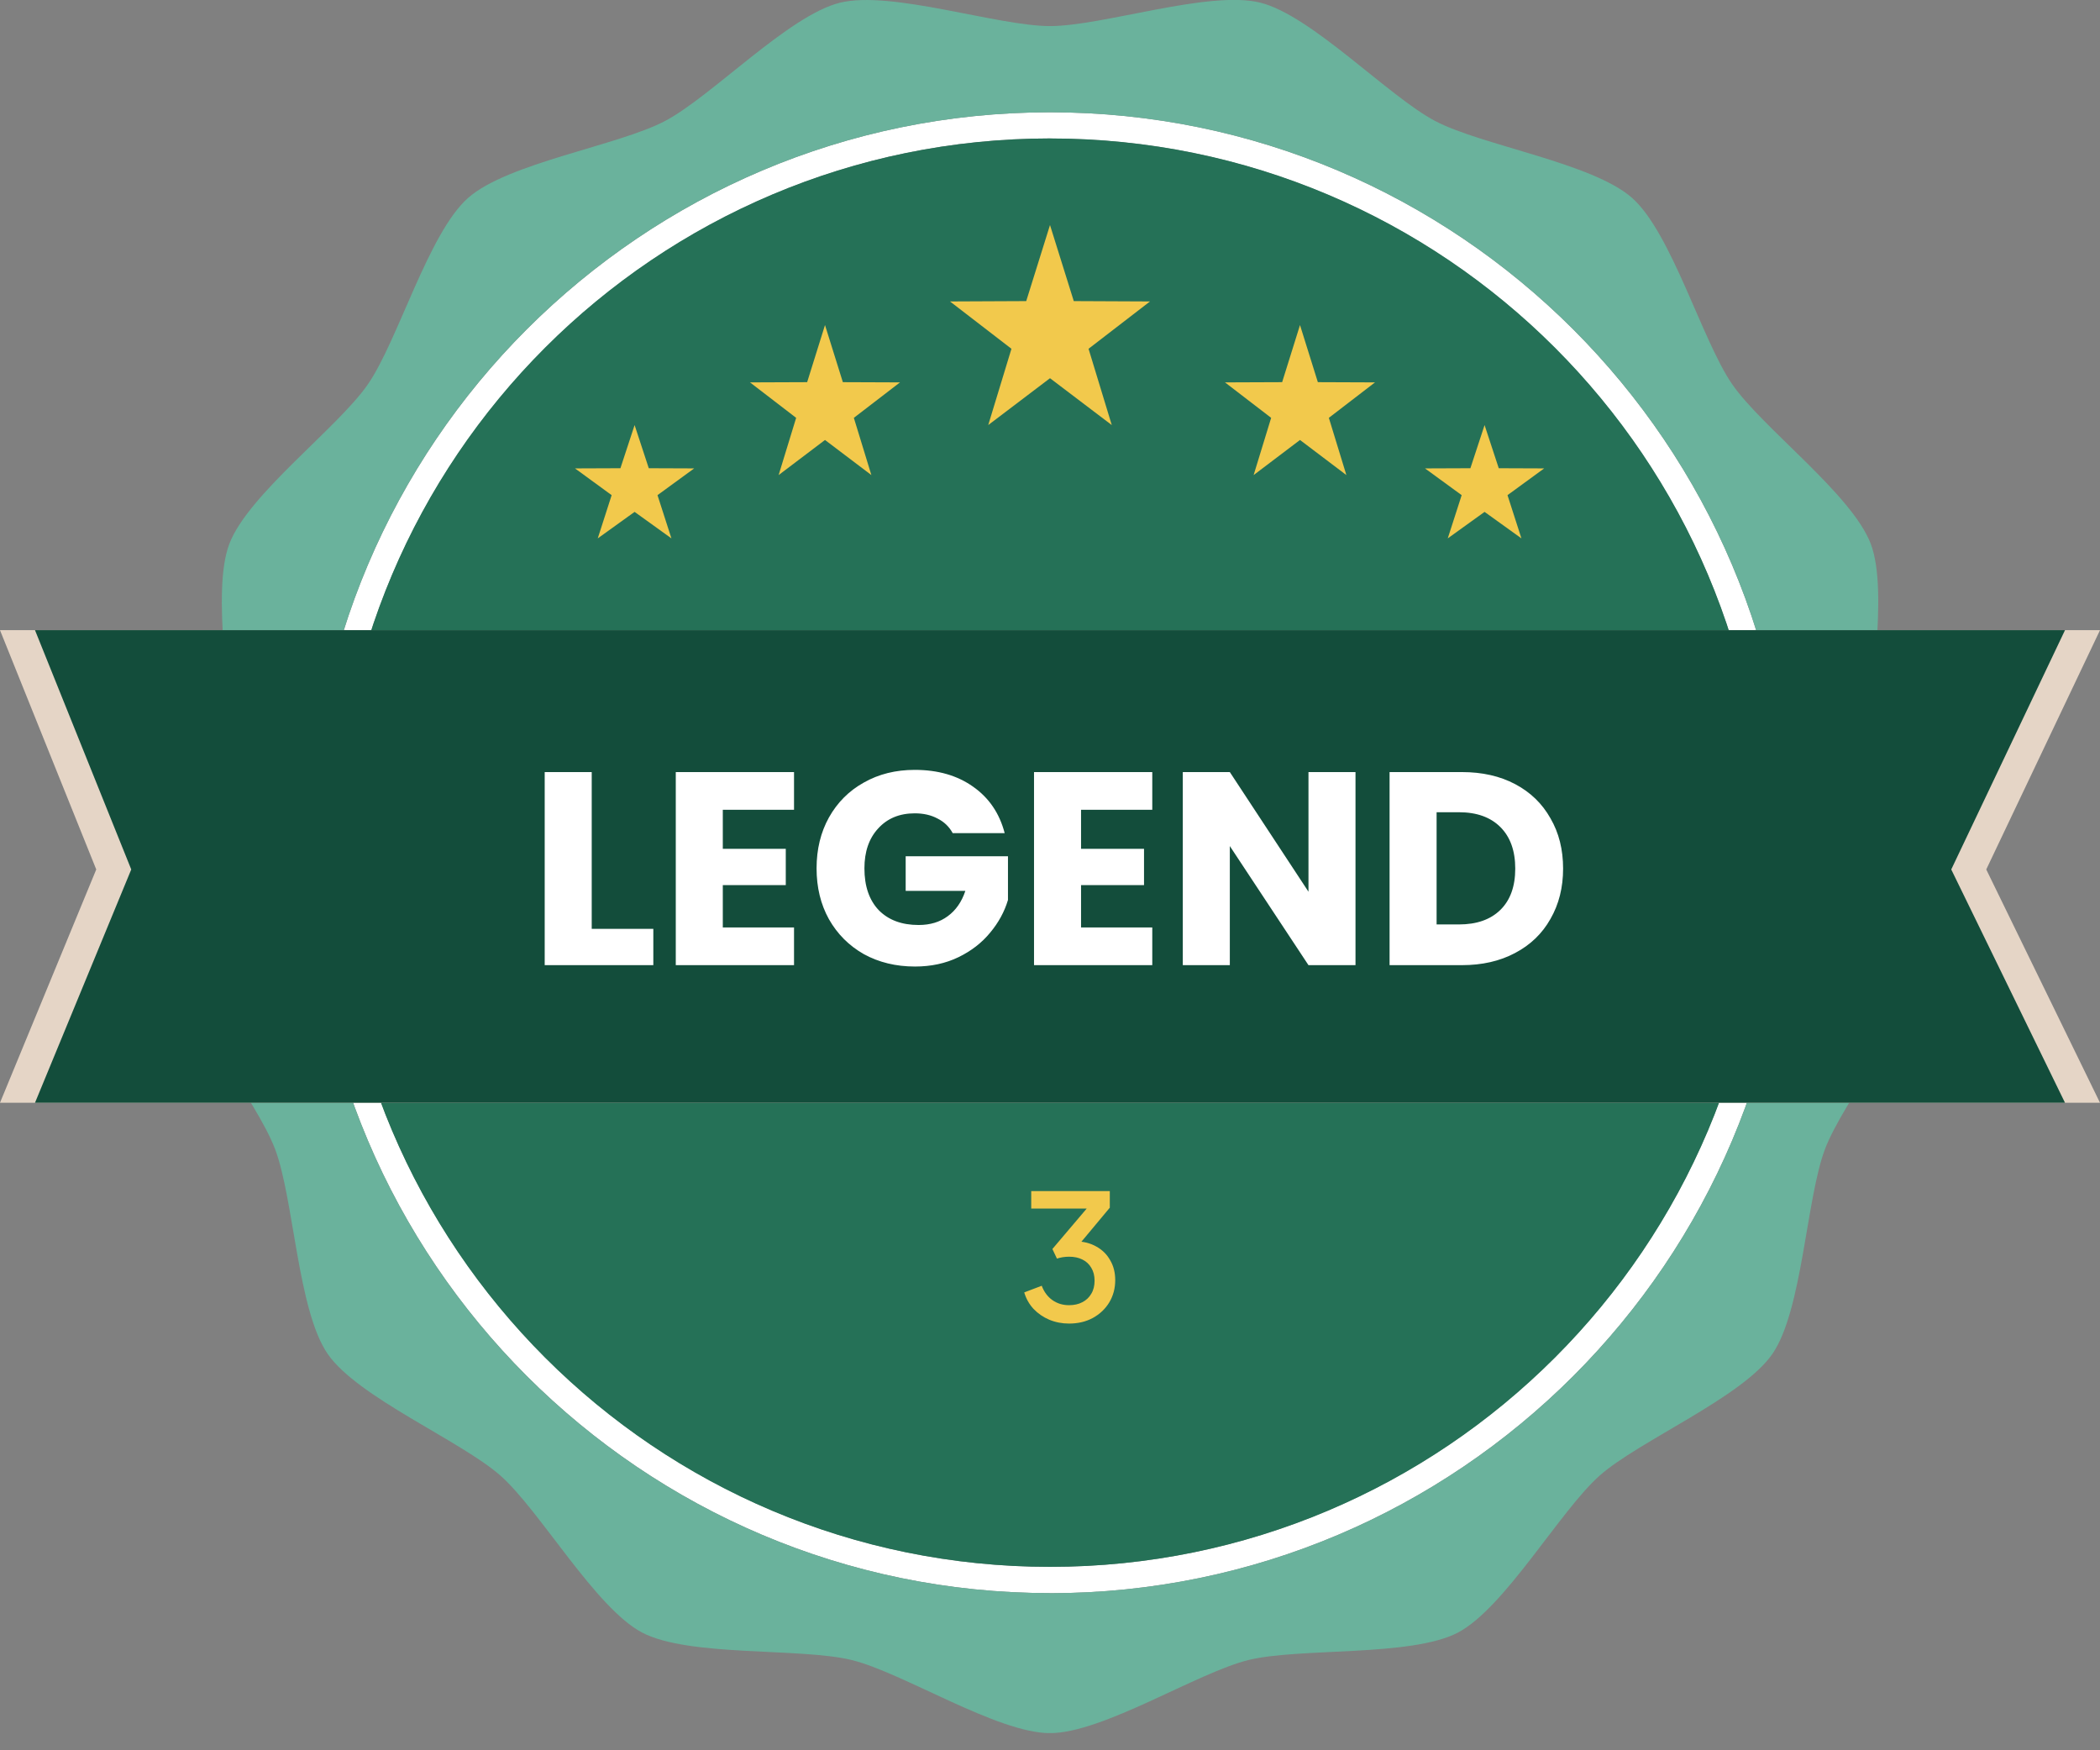 <svg width="84" height="70" viewBox="0 0 84 70" fill="none" xmlns="http://www.w3.org/2000/svg">
<rect x="0" y="0" width="84" height="70" fill="#808080" stroke="none"/>
<g clip-path="url(#clip0_23_2321)">
<path d="M42 63.714C25.672 63.714 12.386 50.431 12.386 34.1C12.386 17.77 25.672 4.49 42 4.49C58.328 4.49 71.614 17.776 71.614 34.104C71.614 50.431 58.331 63.718 42 63.718V63.714ZM42 5.537C26.25 5.537 13.437 18.351 13.437 34.1C13.437 49.85 26.25 62.664 42 62.664C57.75 62.664 70.564 49.85 70.564 34.1C70.564 18.351 57.75 5.54 42 5.54V5.537Z" fill="white"/>
<path d="M42 62.664C57.775 62.664 70.564 49.876 70.564 34.1C70.564 18.325 57.775 5.537 42 5.537C26.225 5.537 13.437 18.325 13.437 34.1C13.437 49.876 26.225 62.664 42 62.664Z" fill="#257157"/>
<path fill-rule="evenodd" clip-rule="evenodd" d="M74.91 30.201C74.658 28.105 75.579 23.727 74.83 21.749C74.081 19.771 70.486 17.108 69.286 15.365C68.085 13.626 66.867 9.321 65.285 7.917C63.703 6.514 59.283 5.824 57.41 4.841C55.538 3.857 52.458 0.613 50.407 0.105C48.356 -0.402 44.117 1.043 42.003 1.043C39.889 1.043 35.651 -0.399 33.596 0.109C31.545 0.616 28.465 3.861 26.593 4.844C24.72 5.828 20.296 6.517 18.718 7.921C17.136 9.324 15.918 13.629 14.717 15.368C13.517 17.108 9.922 19.775 9.173 21.753C8.424 23.73 9.348 28.108 9.093 30.205C8.837 32.305 6.895 36.337 7.147 38.434C7.402 40.533 10.255 43.981 11.004 45.959C11.753 47.936 11.907 52.409 13.107 54.148C14.308 55.888 18.434 57.617 20.02 59.017C21.602 60.417 23.817 64.309 25.686 65.293C27.559 66.276 32.018 65.888 34.069 66.391C36.12 66.895 39.889 69.314 42 69.314C44.11 69.314 47.883 66.899 49.934 66.391C51.985 65.888 56.448 66.272 58.317 65.293C60.189 64.309 62.401 60.42 63.983 59.017C65.565 57.617 69.695 55.888 70.896 54.148C72.096 52.409 72.25 47.936 72.999 45.959C73.748 43.984 76.601 40.533 76.856 38.434C77.112 36.334 75.166 32.301 74.91 30.205V30.201ZM42 63.714C25.672 63.714 12.386 50.431 12.386 34.1C12.386 17.77 25.672 4.491 42 4.491C58.327 4.491 71.613 17.776 71.613 34.104C71.613 50.431 58.331 63.718 42 63.718V63.714Z" fill="#6AB29C"/>
<path fill-rule="evenodd" clip-rule="evenodd" d="M84 44.103H0L3.85 34.773L0 25.203H84L79.45 34.773L84 44.103Z" fill="#E5D5C6"/>
<path fill-rule="evenodd" clip-rule="evenodd" d="M82.6 44.103H1.4L5.25 34.773L1.4 25.203H82.6L78.05 34.773L82.6 44.103Z" fill="#134D3B"/>
<path d="M42.761 52.934C42.481 52.934 42.218 52.883 41.97 52.78C41.728 52.677 41.518 52.533 41.34 52.346C41.168 52.159 41.044 51.94 40.969 51.688L41.669 51.422C41.763 51.669 41.905 51.861 42.096 51.996C42.288 52.131 42.509 52.199 42.761 52.199C42.967 52.199 43.144 52.159 43.293 52.08C43.447 52.001 43.566 51.889 43.65 51.744C43.739 51.599 43.783 51.424 43.783 51.219C43.783 51.018 43.739 50.846 43.65 50.701C43.566 50.556 43.447 50.447 43.293 50.372C43.144 50.297 42.967 50.26 42.761 50.26C42.677 50.26 42.591 50.267 42.502 50.281C42.418 50.295 42.344 50.314 42.278 50.337L42.096 49.952L43.468 48.335H41.249V47.635H44.392V48.3L43.048 49.91L43.027 49.644C43.34 49.649 43.615 49.719 43.853 49.854C44.091 49.985 44.276 50.167 44.406 50.4C44.542 50.629 44.609 50.895 44.609 51.198C44.609 51.525 44.53 51.821 44.371 52.087C44.213 52.348 43.993 52.556 43.713 52.71C43.438 52.859 43.121 52.934 42.761 52.934Z" fill="#F2C94C"/>
<path fill-rule="evenodd" clip-rule="evenodd" d="M33 13L33.714 15.284L36 15.293L34.154 16.711L34.855 19L33 17.596L31.145 19L31.846 16.711L30 15.293L32.286 15.284L33 13Z" fill="#F2C94C"/>
<path fill-rule="evenodd" clip-rule="evenodd" d="M52 13L52.714 15.284L55 15.293L53.154 16.711L53.855 19L52 17.596L50.145 19L50.846 16.711L49 15.293L51.286 15.284L52 13Z" fill="#F2C94C"/>
<path fill-rule="evenodd" clip-rule="evenodd" d="M25.384 17L25.951 18.726L27.767 18.733L26.3 19.803L26.857 21.532L25.384 20.472L23.91 21.532L24.466 19.803L23 18.733L24.817 18.726L25.384 17Z" fill="#F2C94C"/>
<path fill-rule="evenodd" clip-rule="evenodd" d="M59.383 17L59.95 18.726L61.767 18.733L60.3 19.803L60.857 21.532L59.383 20.472L57.91 21.532L58.467 19.803L57 18.733L58.816 18.726L59.383 17Z" fill="#F2C94C"/>
<path fill-rule="evenodd" clip-rule="evenodd" d="M42 9L42.951 12.042L46 12.056L43.542 13.949L44.471 17L42 15.126L39.529 17L40.458 13.949L38 12.056L41.049 12.042L42 9Z" fill="#F2C94C"/>
<path d="M23.669 37.148H26.133V38.6H21.788V30.878H23.669V37.148ZM28.912 32.385V33.947H31.431V35.399H28.912V37.093H31.761V38.6H27.031V30.878H31.761V32.385H28.912ZM38.108 33.32C37.968 33.063 37.767 32.869 37.503 32.737C37.246 32.598 36.942 32.528 36.59 32.528C35.981 32.528 35.493 32.73 35.127 33.133C34.76 33.529 34.577 34.061 34.577 34.728C34.577 35.439 34.767 35.997 35.149 36.4C35.538 36.796 36.069 36.994 36.744 36.994C37.206 36.994 37.594 36.877 37.91 36.642C38.233 36.407 38.467 36.07 38.614 35.63H36.227V34.244H40.319V35.993C40.179 36.462 39.941 36.899 39.604 37.302C39.274 37.705 38.852 38.032 38.339 38.281C37.825 38.53 37.246 38.655 36.601 38.655C35.838 38.655 35.156 38.49 34.555 38.16C33.961 37.823 33.495 37.357 33.158 36.763C32.828 36.169 32.663 35.491 32.663 34.728C32.663 33.965 32.828 33.287 33.158 32.693C33.495 32.092 33.961 31.626 34.555 31.296C35.149 30.959 35.827 30.79 36.59 30.79C37.514 30.79 38.291 31.014 38.922 31.461C39.56 31.908 39.981 32.528 40.187 33.32H38.108ZM43.242 32.385V33.947H45.761V35.399H43.242V37.093H46.091V38.6H41.361V30.878H46.091V32.385H43.242ZM54.22 38.6H52.339L49.193 33.837V38.6H47.312V30.878H49.193L52.339 35.663V30.878H54.22V38.6ZM58.476 30.878C59.29 30.878 60.002 31.039 60.61 31.362C61.219 31.685 61.688 32.139 62.018 32.726C62.356 33.305 62.524 33.976 62.524 34.739C62.524 35.494 62.356 36.165 62.018 36.752C61.688 37.339 61.215 37.793 60.599 38.116C59.991 38.439 59.283 38.6 58.476 38.6H55.583V30.878H58.476ZM58.355 36.972C59.067 36.972 59.62 36.778 60.016 36.389C60.412 36 60.61 35.45 60.61 34.739C60.61 34.028 60.412 33.474 60.016 33.078C59.62 32.682 59.067 32.484 58.355 32.484H57.464V36.972H58.355Z" fill="white"/>
</g>
<defs>
<clipPath id="clip0_23_2321">
<rect width="84" height="69.311" fill="white"/>
</clipPath>
</defs>
</svg>
